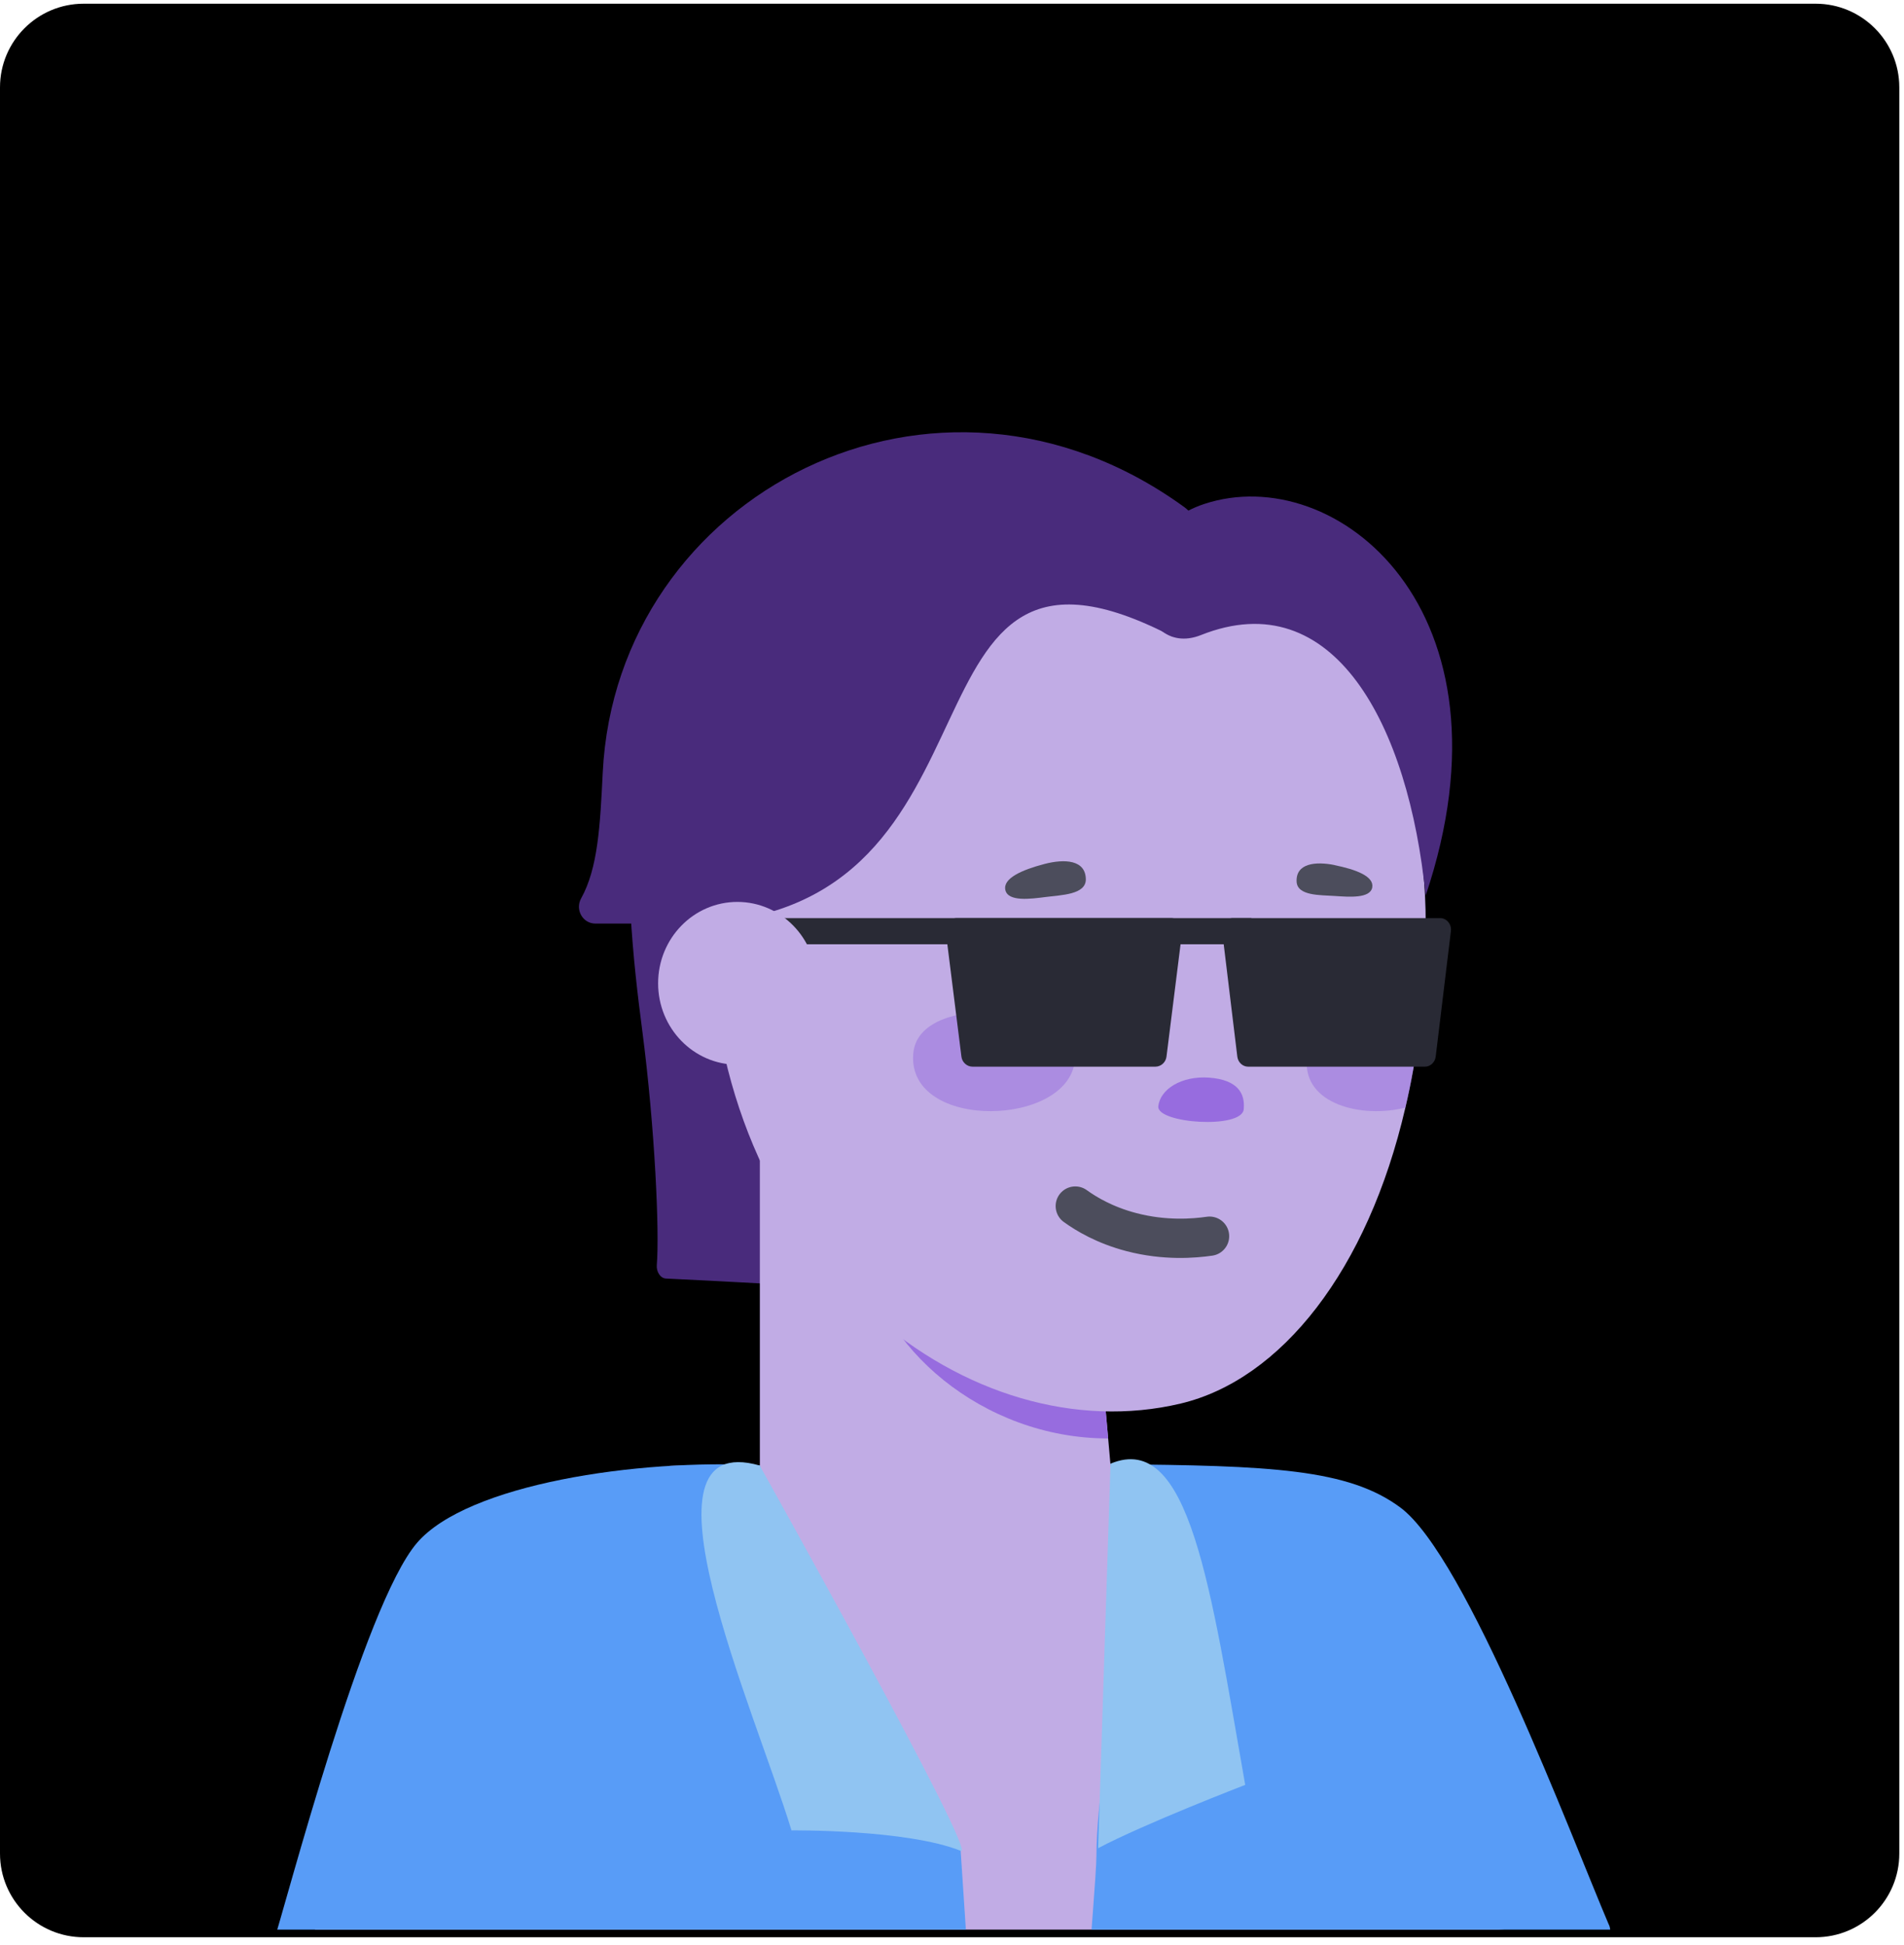 <svg width="184" height="188" viewBox="0 0 184 188" fill="none" xmlns="http://www.w3.org/2000/svg">
<g clip-path="url(#clip0_833_2277)">
<path d="M0 8.448C0 3.98 3.622 0.358 8.09 0.358H175.456C179.924 0.358 183.546 3.98 183.546 8.448V179.137C183.546 183.605 179.924 187.226 175.456 187.226H8.09C3.622 187.226 0 183.605 0 179.137V8.448Z" fill="#white"/>
</g>
<path d="M8.09 0.774H175.456C179.695 0.774 183.131 4.21 183.131 8.448V179.137C183.131 183.375 179.695 186.811 175.456 186.811H8.09C3.851 186.811 0.415 183.375 0.415 179.137V8.448C0.415 4.21 3.851 0.774 8.09 0.774Z"/>
<g clip-path="url(#clip1_833_2277)">
<g clip-path="url(#clip2_833_2277)">
<path d="M98.463 123.818C86.686 125.113 76.505 124.113 64.363 123.566C63.794 123.54 63.42 122.879 63.471 122.262C63.734 119.168 63.319 109.19 62.053 99.49C60.431 87.087 57.655 61.429 73.712 51.685C89.768 41.942 114.07 43.133 121.814 64.757C126.925 79.029 101.809 114.326 99.083 118.107C98.93 118.325 98.709 123.792 98.463 123.826V123.818Z" fill="#492B7C"/>
<path d="M153.799 185.546V185.512C153.799 185.39 153.757 185.26 153.706 185.129C150.378 176.846 134.27 148.398 131.714 147.086C131.009 146.72 123.953 141.888 109.765 141.775H109.612C99.108 141.697 87.178 141.671 77.125 141.671H77.108C65.747 141.671 66.528 141.61 64.728 141.671C64.303 141.679 49.665 149.05 49.368 149.345C44.044 154.691 32.47 181.435 30.407 186.546C30.407 186.572 30.39 186.598 30.39 186.624C30.39 186.633 30.39 186.642 30.39 186.65C30.297 187.737 35.884 188.554 44.774 189.11H119.861L153.799 185.546Z" fill="#C1ACE5"/>
<path d="M107.328 141.696C107.379 141.809 107.43 141.931 107.472 142.053C96.468 141.966 83.96 141.94 73.431 141.94V110.693L88.766 112.101L105.018 115.604L107.328 141.696Z" fill="#C1ACE5"/>
<path d="M105.451 120.532L85.259 117.064C84.351 117.933 83.366 119.176 83.578 120.906C84.707 130.015 94.888 139.019 107.09 139.019L105.451 120.532Z" fill="#976CDF"/>
<path d="M137.777 89.155C137.777 92.771 137.556 96.239 137.14 99.533C136.826 102.149 136.376 104.652 135.815 107.043C132.173 122.775 123.809 133.335 114.095 135.647C93.963 140.428 69.594 122.488 68.617 90.85C68.362 82.715 69.262 67.313 77.21 60.038C85.608 52.354 106.708 48.374 124.072 55.927C132.478 59.586 137.785 76.126 137.777 89.155Z" fill="#C1ACE5"/>
<path d="M114.061 56.814C114.061 56.814 114.027 56.796 114.019 56.788C114.316 56.788 114.622 56.788 114.927 56.796C114.647 56.796 114.358 56.805 114.07 56.814H114.061Z" fill="#4C4D5C"/>
<path d="M67.012 89.259H57.536C56.313 89.259 55.557 87.912 56.16 86.826C57.791 83.879 57.994 79.802 58.249 74.648C59.582 47.808 90.456 31.564 114.469 49.025C118.188 51.728 113.339 61.541 113.339 61.541C85.361 46.922 99.151 88.355 67.012 89.259Z" fill="#492B7C"/>
<path d="M100.943 83.497C102.879 82.993 104.916 83.088 104.933 84.983C104.942 86.469 102.547 86.495 101.087 86.687C99.601 86.878 97.419 87.173 97.156 86.017C96.901 84.887 98.752 84.07 100.943 83.497Z" fill="#4C4D5C"/>
<path d="M128.954 83.601C127.12 83.236 125.218 83.436 125.303 85.209C125.371 86.599 127.613 86.495 128.98 86.591C130.372 86.686 132.427 86.851 132.614 85.756C132.792 84.687 131.026 84.027 128.954 83.609V83.601Z" fill="#4C4D5C"/>
<path d="M116.846 104.148C114.172 103.957 112.108 105.269 111.938 106.921C111.769 108.572 120.005 109.154 120.192 107.207C120.336 105.678 119.623 104.357 116.846 104.148Z" fill="#976CDF"/>
<path d="M154.169 188.163C146.12 189.528 126.75 190.447 105.182 190.848C105.259 188.913 105.957 181.001 105.957 179.324C105.957 169.476 111.213 150.235 107.354 141.512C122.891 141.628 130.31 141.976 135.319 145.686C141.725 150.423 151.853 177.513 155.481 186.023H155.49C155.89 186.95 155.26 187.985 154.169 188.172V188.163Z" fill="#589CF7"/>
<path d="M93.513 189.11H40.571C30.874 188.562 26.348 189.483 26.255 188.388C26.238 188.336 26.246 188.284 26.272 188.232C27.707 183.79 35.119 155.151 40.299 149.11C45.173 143.426 61.663 140.975 73.431 141.618C73.431 141.627 73.44 141.644 73.448 141.67C73.941 143.252 82.941 172.361 92.833 178.819L93.513 189.11Z" fill="#589CF7"/>
<path d="M73.423 141.636C60.729 138.012 72.956 165.295 76.488 176.898C76.488 176.898 87.56 176.777 92.842 178.871C94.608 179.567 73.423 141.645 73.423 141.645V141.636Z" fill="#90C4F2"/>
<path d="M107.328 141.453C114.97 138.255 116.982 153.439 120.336 172.5C120.336 172.5 110.605 176.246 106.122 178.619L107.319 141.453H107.328Z" fill="#90C4F2"/>
<path d="M137.768 86.574C136.155 70.129 128.912 56.257 116.057 61.376C109.722 63.897 107.26 51.729 116.354 48.713C129.09 44.48 147.049 58.977 137.768 86.574Z" fill="#492B7C"/>
<path opacity="0.5" d="M137.14 99.533C136.826 102.149 136.376 104.653 135.815 107.043C131.578 108.121 125.923 106.695 126.297 102.375C126.62 98.621 133.098 98.073 137.14 99.533Z" fill="#976CDF"/>
<path opacity="0.5" d="M103.889 102.21C104.033 97.23 88.783 95.683 88.257 101.81C87.603 109.415 103.685 108.946 103.889 102.21Z" fill="#976CDF"/>
<path d="M137.692 103.088H120.616C120.09 103.088 119.64 102.671 119.572 102.115L118.103 89.981C118.018 89.312 118.51 88.73 119.147 88.73H139.169C139.806 88.73 140.29 89.32 140.214 89.981L138.745 102.115C138.677 102.671 138.227 103.088 137.7 103.088H137.692Z" fill="#292A35"/>
<path d="M111.65 103.088H93.988C93.445 103.088 92.978 102.671 92.91 102.115L91.39 89.981C91.305 89.312 91.814 88.73 92.468 88.73H113.17C113.823 88.73 114.333 89.32 114.248 89.981L112.728 102.115C112.66 102.671 112.193 103.088 111.65 103.088Z" fill="#292A35"/>
<path d="M120.905 88.73H72.429L67.963 91.259H125.363L120.905 88.73Z" fill="#292A35"/>
<path d="M71.258 102.897C75.486 102.897 78.916 99.376 78.916 95.031C78.916 90.685 75.486 87.165 71.258 87.165C67.029 87.165 63.599 90.685 63.599 95.031C63.599 99.376 67.029 102.897 71.258 102.897Z" fill="#C1ACE5"/>
<path d="M103.914 116.56C104.95 117.308 106.75 118.403 109.349 119.081C112.575 119.924 115.403 119.689 116.889 119.472" stroke="#4C4D5C" stroke-width="3.797" stroke-miterlimit="10" stroke-linecap="round"/>
</g>
</g>
<defs>
<clipPath id="clip0_833_2277">
<path d="M0 8.448C0 3.98 3.622 0.358 8.09 0.358H175.456C179.924 0.358 183.546 3.98 183.546 8.448V179.137C183.546 183.605 179.924 187.226 175.456 187.226H8.09C3.622 187.226 0 183.605 0 179.137V8.448Z" fill="white"/>
</clipPath>
<clipPath id="clip1_833_2277">
<rect width="134.31" height="149.49" fill="white" transform="translate(25 37)"/>
</clipPath>
<clipPath id="clip2_833_2277">
<rect width="140.706" height="161.257" fill="white" transform="translate(18.605 29.591)"/>
</clipPath>
</defs>
</svg>
